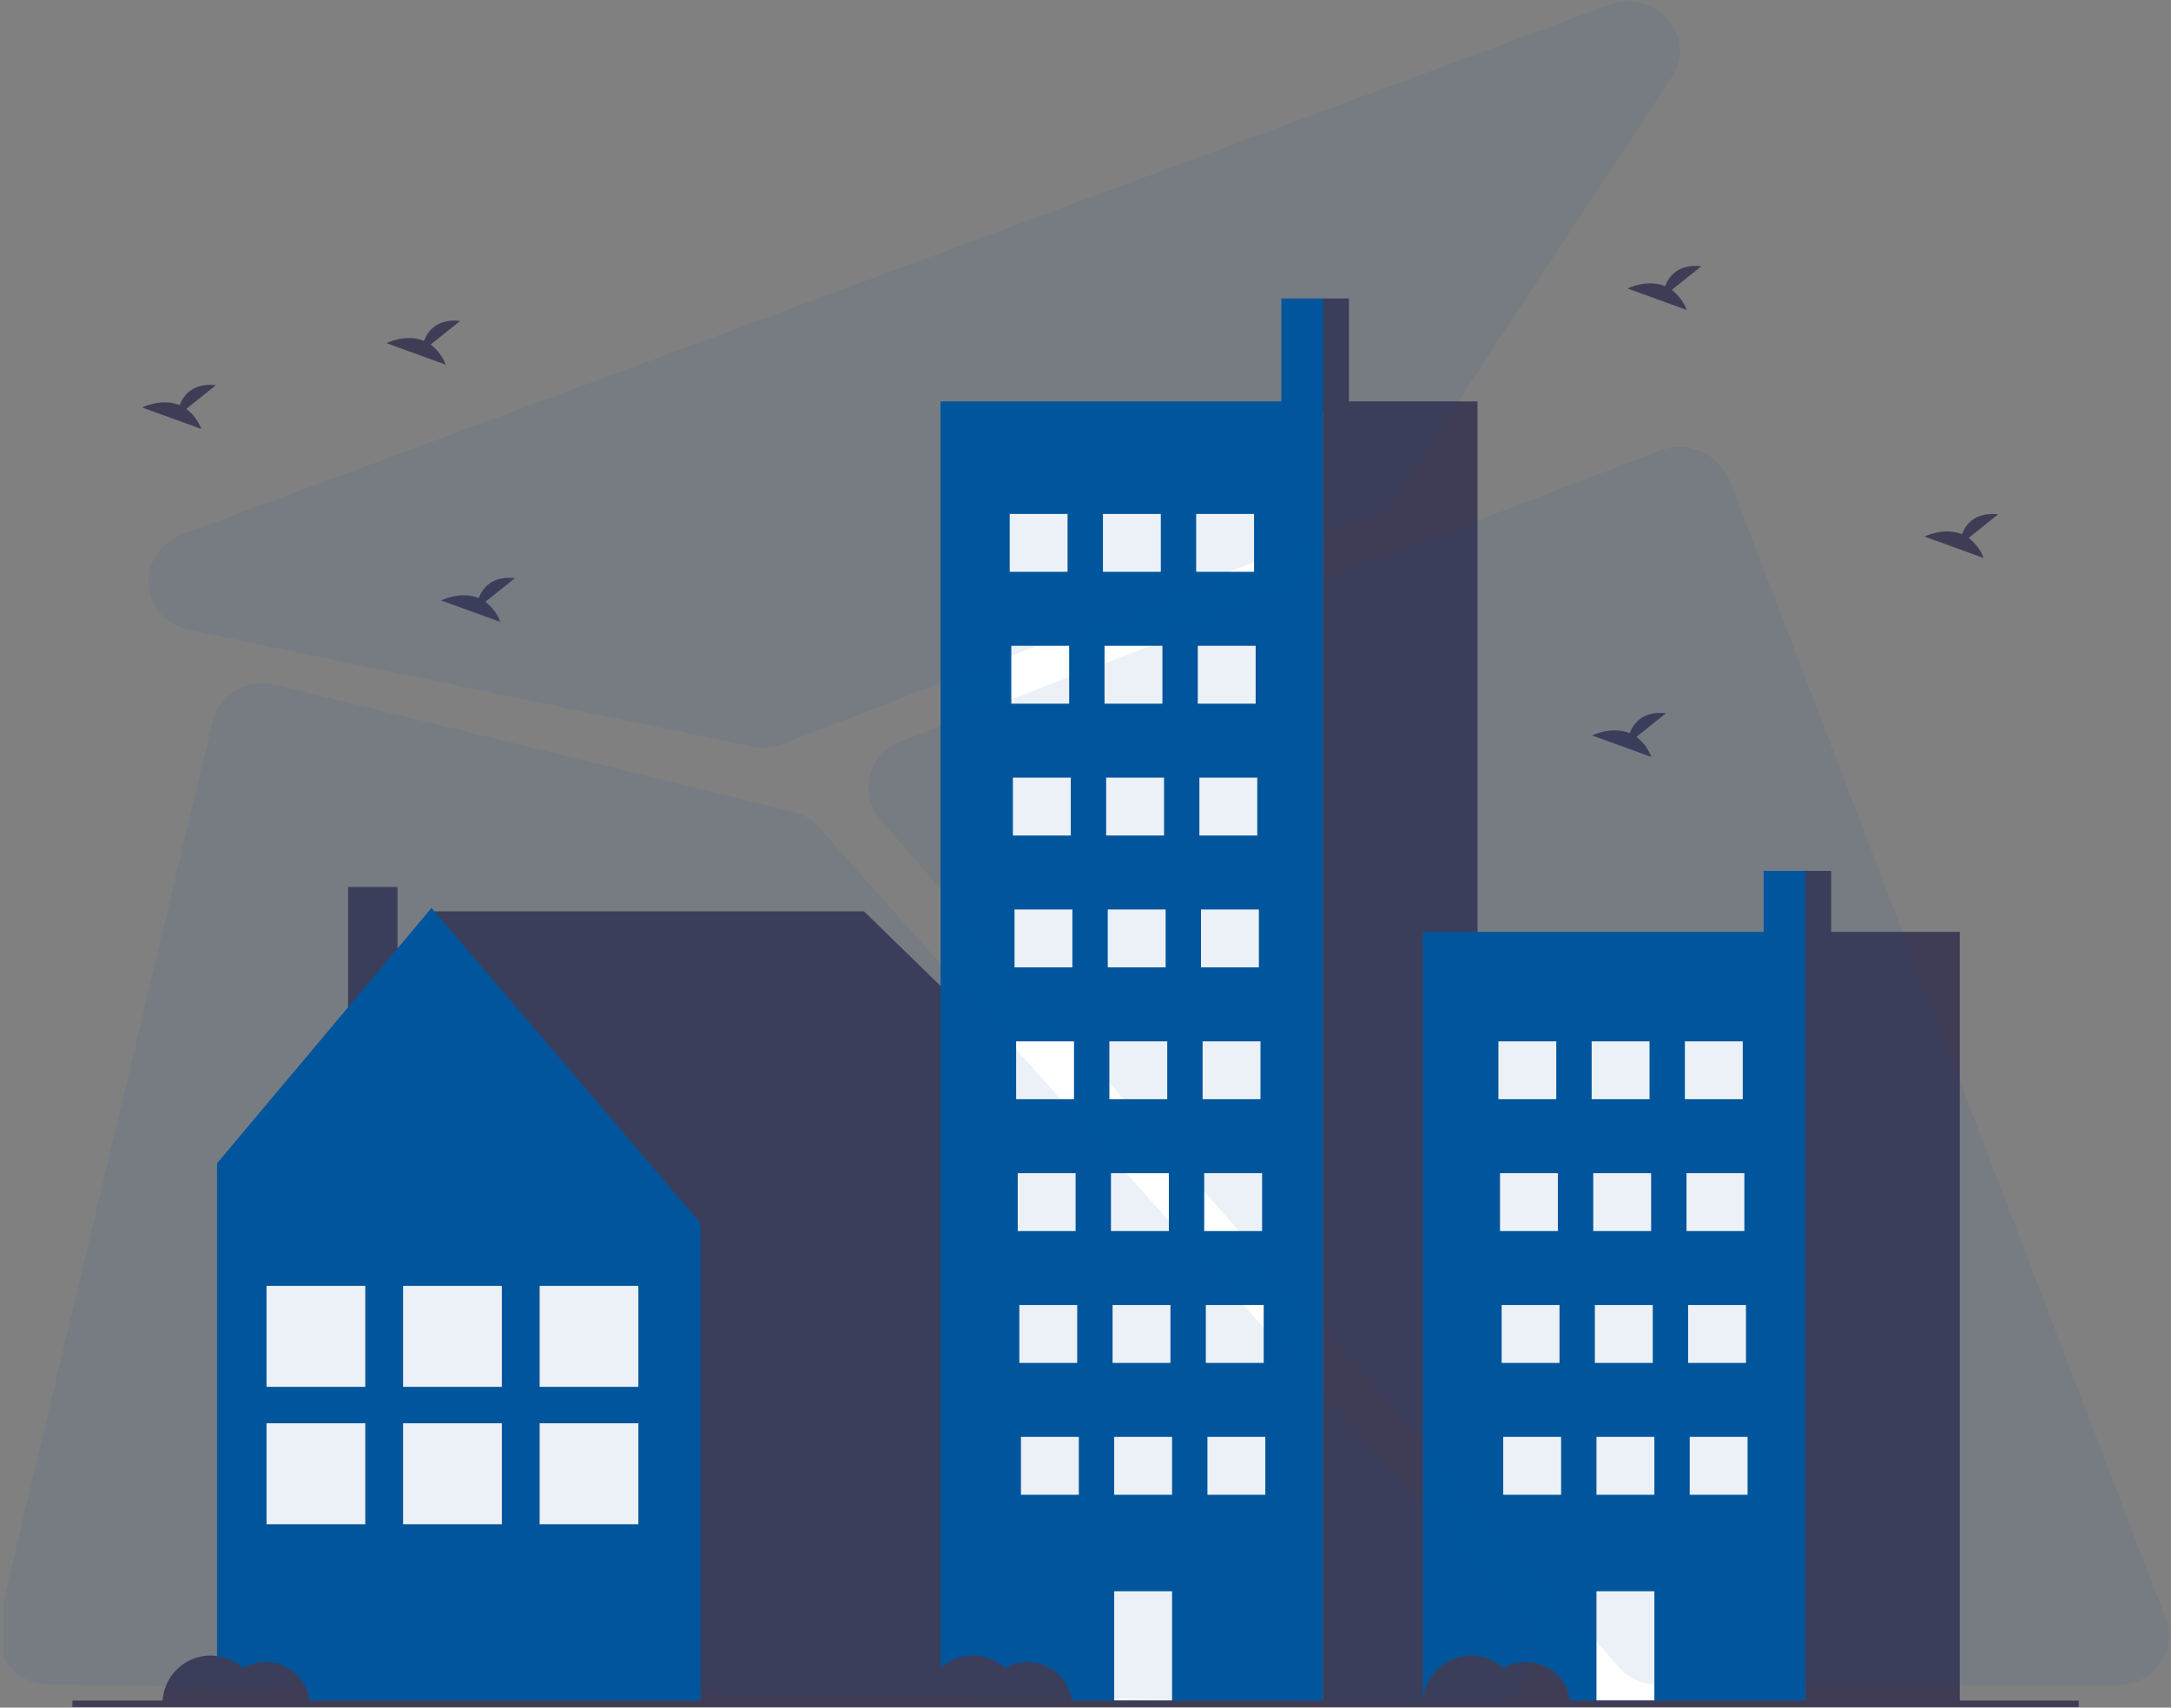 <svg width="553" height="435" viewBox="0 0 553 435" fill="none" xmlns="http://www.w3.org/2000/svg">
<rect x="0" y="0" width="553" height="435" fill="#808080" stroke="none"/>
<g clip-path="url(#clip0_162_33757)">
<path d="M55.218 298.355L110.795 232.149H220.064L286.84 297.207L285.491 298.075H285.972V433.396H55.294V298.075L55.218 298.355Z" fill="#3F3D56"/>
<path d="M88.657 269.572H101.255V225.95H88.657V269.572Z" fill="#3F3D56"/>
<path d="M109.929 231.281L178.439 311.624V433.396H55.294V296.34L109.929 231.281Z" fill="#00569C"/>
<path d="M162.608 327.568H137.459V353.289H162.608V327.568Z" fill="#3F3D56"/>
<path d="M162.608 362.567H137.459V388.289H162.608V362.567Z" fill="#3F3D56"/>
<path d="M162.608 327.568H137.459V353.289H162.608V327.568Z" fill="white"/>
<path d="M162.608 362.567H137.459V388.289H162.608V362.567Z" fill="white"/>
<path d="M127.827 327.568H102.677V353.289H127.827V327.568Z" fill="#3F3D56"/>
<path d="M127.827 362.567H102.677V388.289H127.827V362.567Z" fill="#3F3D56"/>
<path d="M127.827 327.568H102.677V353.289H127.827V327.568Z" fill="white"/>
<path d="M127.827 362.567H102.677V388.289H127.827V362.567Z" fill="white"/>
<path d="M93.043 327.568H67.894V353.289H93.043V327.568Z" fill="#3F3D56"/>
<path d="M93.043 362.567H67.894V388.289H93.043V362.567Z" fill="#3F3D56"/>
<path d="M93.043 327.568H67.894V353.289H93.043V327.568Z" fill="white"/>
<path d="M93.043 362.567H67.894V388.289H93.043V362.567Z" fill="white"/>
<path d="M337.861 76.035H326.395V104.707H337.861V76.035Z" fill="#00569C"/>
<path d="M337.042 102.249H239.582V434.029H337.042V102.249Z" fill="#00569C"/>
<path d="M376.353 102.249H337.042V434.029H376.353V102.249Z" fill="#3F3D56"/>
<path d="M271.932 130.922H257.19V145.667H271.932V130.922Z" fill="white"/>
<path d="M295.683 130.922H280.941V145.667H295.683V130.922Z" fill="white"/>
<path d="M319.433 130.922H304.692V145.667H319.433V130.922Z" fill="white"/>
<path d="M272.341 164.509H257.6V179.255H272.341V164.509Z" fill="white"/>
<path d="M296.092 164.509H281.35V179.255H296.092V164.509Z" fill="white"/>
<path d="M319.843 164.509H305.101V179.255H319.843V164.509Z" fill="white"/>
<path d="M272.751 198.096H258.009V212.842H272.751V198.096Z" fill="white"/>
<path d="M296.502 198.096H281.76V212.842H296.502V198.096Z" fill="white"/>
<path d="M320.252 198.096H305.51V212.842H320.252V198.096Z" fill="white"/>
<path d="M273.16 231.684H258.419V246.43H273.16V231.684Z" fill="white"/>
<path d="M296.911 231.684H282.169V246.43H296.911V231.684Z" fill="white"/>
<path d="M320.662 231.684H305.92V246.43H320.662V231.684Z" fill="white"/>
<path d="M273.57 265.272H258.828V280.017H273.57V265.272Z" fill="white"/>
<path d="M297.321 265.272H282.579V280.017H297.321V265.272Z" fill="white"/>
<path d="M321.071 265.272H306.329V280.017H321.071V265.272Z" fill="white"/>
<path d="M273.979 298.859H259.238V313.605H273.979V298.859Z" fill="white"/>
<path d="M297.73 298.859H282.988V313.605H297.73V298.859Z" fill="white"/>
<path d="M321.481 298.859H306.739V313.605H321.481V298.859Z" fill="white"/>
<path d="M274.389 332.447H259.647V347.193H274.389V332.447Z" fill="white"/>
<path d="M298.14 332.447H283.398V347.193H298.14V332.447Z" fill="white"/>
<path d="M321.89 332.447H307.148V347.193H321.89V332.447Z" fill="white"/>
<path d="M274.798 366.035H260.057V380.78H274.798V366.035Z" fill="white"/>
<path d="M298.549 366.035H283.807V380.78H298.549V366.035Z" fill="white"/>
<path d="M298.549 405.356H283.807V433.21H298.549V405.356Z" fill="white"/>
<path d="M322.3 366.035H307.558V380.78H322.3V366.035Z" fill="white"/>
<path d="M343.594 76.035H337.042V103.888H343.594V76.035Z" fill="#3F3D56"/>
<path d="M460.708 221.854H449.242V238.847H460.708V221.854Z" fill="#00569C"/>
<path d="M459.89 237.391H362.43V434.029H459.89V237.391Z" fill="#00569C"/>
<path d="M499.2 237.391H459.889V434.029H499.2V237.391Z" fill="#3F3D56"/>
<path d="M396.418 265.272H381.677V280.017H396.418V265.272Z" fill="white"/>
<path d="M420.169 265.272H405.427V280.017H420.169V265.272Z" fill="white"/>
<path d="M443.918 265.272H429.177V280.017H443.918V265.272Z" fill="white"/>
<path d="M396.828 298.859H382.086V313.605H396.828V298.859Z" fill="white"/>
<path d="M420.579 298.859H405.837V313.605H420.579V298.859Z" fill="white"/>
<path d="M444.328 298.859H429.586V313.605H444.328V298.859Z" fill="white"/>
<path d="M397.237 332.447H382.496V347.193H397.237V332.447Z" fill="white"/>
<path d="M420.988 332.447H406.246V347.193H420.988V332.447Z" fill="white"/>
<path d="M444.737 332.447H429.996V347.193H444.737V332.447Z" fill="white"/>
<path d="M397.647 366.035H382.905V380.78H397.647V366.035Z" fill="white"/>
<path d="M421.398 366.035H406.656V380.78H421.398V366.035Z" fill="white"/>
<path d="M421.398 405.356H406.656V433.21H421.398V405.356Z" fill="white"/>
<path d="M445.147 366.035H430.405V380.78H445.147V366.035Z" fill="white"/>
<path d="M466.441 221.854H459.889V238.362H466.441V221.854Z" fill="#3F3D56"/>
<path d="M529.503 433.21H18.453V434.848H529.503V433.21Z" fill="#3F3D56"/>
<path d="M425.832 73.852L433.371 67.82C427.514 67.174 425.108 70.369 424.123 72.898C419.547 70.998 414.566 73.488 414.566 73.488L429.651 78.966C428.89 76.933 427.565 75.159 425.832 73.852Z" fill="#3F3D56"/>
<path d="M47.458 104.163L54.997 98.131C49.14 97.485 46.734 100.68 45.749 103.209C41.173 101.308 36.192 103.799 36.192 103.799L51.277 109.277C50.516 107.244 49.191 105.47 47.458 104.163Z" fill="#3F3D56"/>
<path d="M501.457 137.038L508.997 131.006C503.14 130.36 500.733 133.555 499.748 136.084C495.173 134.183 490.191 136.674 490.191 136.674L505.276 142.152C504.515 140.119 503.191 138.345 501.457 137.038Z" fill="#3F3D56"/>
<path d="M109.7 87.778L117.239 81.747C111.382 81.1 108.976 84.296 107.991 86.825C103.415 84.924 98.434 87.415 98.434 87.415L113.519 92.893C112.758 90.859 111.433 89.085 109.7 87.778Z" fill="#3F3D56"/>
<path d="M123.624 153.315L131.164 147.284C125.307 146.637 122.9 149.832 121.915 152.361C117.339 150.461 112.358 152.952 112.358 152.952L127.443 158.429C126.682 156.396 125.357 154.622 123.624 153.315Z" fill="#3F3D56"/>
<path d="M416.823 187.722L424.362 181.69C418.505 181.044 416.099 184.239 415.114 186.768C410.538 184.868 405.557 187.358 405.557 187.358L420.642 192.836C419.881 190.803 418.556 189.029 416.823 187.722Z" fill="#3F3D56"/>
<path d="M67.594 423.379C65.589 423.379 63.62 423.907 61.886 424.911C60.124 423.317 57.937 422.269 55.591 421.894C53.245 421.52 50.841 421.834 48.67 422.799C46.5 423.765 44.656 425.34 43.363 427.333C42.07 429.327 41.383 431.653 41.386 434.029H79.018C78.813 431.138 77.52 428.432 75.401 426.456C73.281 424.48 70.491 423.38 67.594 423.379Z" fill="#3F3D56"/>
<path d="M261.695 423.379C259.69 423.379 257.721 423.907 255.987 424.911C254.225 423.317 252.038 422.269 249.692 421.894C247.346 421.52 244.942 421.834 242.771 422.799C240.601 423.765 238.757 425.34 237.464 427.333C236.171 429.327 235.484 431.653 235.487 434.029H273.119C272.914 431.138 271.621 428.432 269.502 426.456C267.382 424.48 264.592 423.38 261.695 423.379Z" fill="#3F3D56"/>
<path d="M388.638 423.379C386.634 423.379 384.665 423.907 382.93 424.911C381.168 423.317 378.982 422.269 376.636 421.894C374.29 421.52 371.886 421.834 369.715 422.799C367.544 423.765 365.701 425.34 364.407 427.333C363.114 429.327 362.428 431.653 362.43 434.029H400.063C399.858 431.138 398.565 428.432 396.445 426.456C394.325 424.48 391.536 423.38 388.638 423.379Z" fill="#3F3D56"/>
<path opacity="0.08" d="M551.624 412.205C554.821 420.549 548.623 429.227 539.468 429.227L422.623 429.227C418.604 429.227 414.751 427.483 412.134 424.479L224.421 209.002C218.541 202.252 221.024 192.117 229.339 188.932L422.913 114.783C429.917 112.101 437.985 115.649 440.641 122.58L551.624 412.205Z" fill="#00569C"/>
<path opacity="0.08" d="M191.498 190.146C194.126 190.69 196.882 190.461 199.404 189.488L348.74 131.913C351.423 130.879 353.704 129.057 355.248 126.715L425.721 19.854C432.622 9.39 421.826 -3.176 409.777 1.295L46.627 136.05C34.166 140.675 35.239 157.79 48.158 160.465L191.498 190.146Z" fill="#00569C"/>
<path opacity="0.08" d="M387.615 412.11C395.176 420.615 388.967 434.098 377.56 433.946L12.212 429.079C3.847 428.968 -2.235 421.155 -0.3 413.007L54.069 184.167C55.758 177.058 62.923 172.67 70.005 174.408L202.033 206.823C204.599 207.453 206.91 208.845 208.663 210.817L387.615 412.11Z" fill="#00569C"/>
</g>
<defs>
<clipPath id="clip0_162_33757">
<rect width="552" height="435" fill="white" transform="translate(0.846)"/>
</clipPath>
</defs>
</svg>
